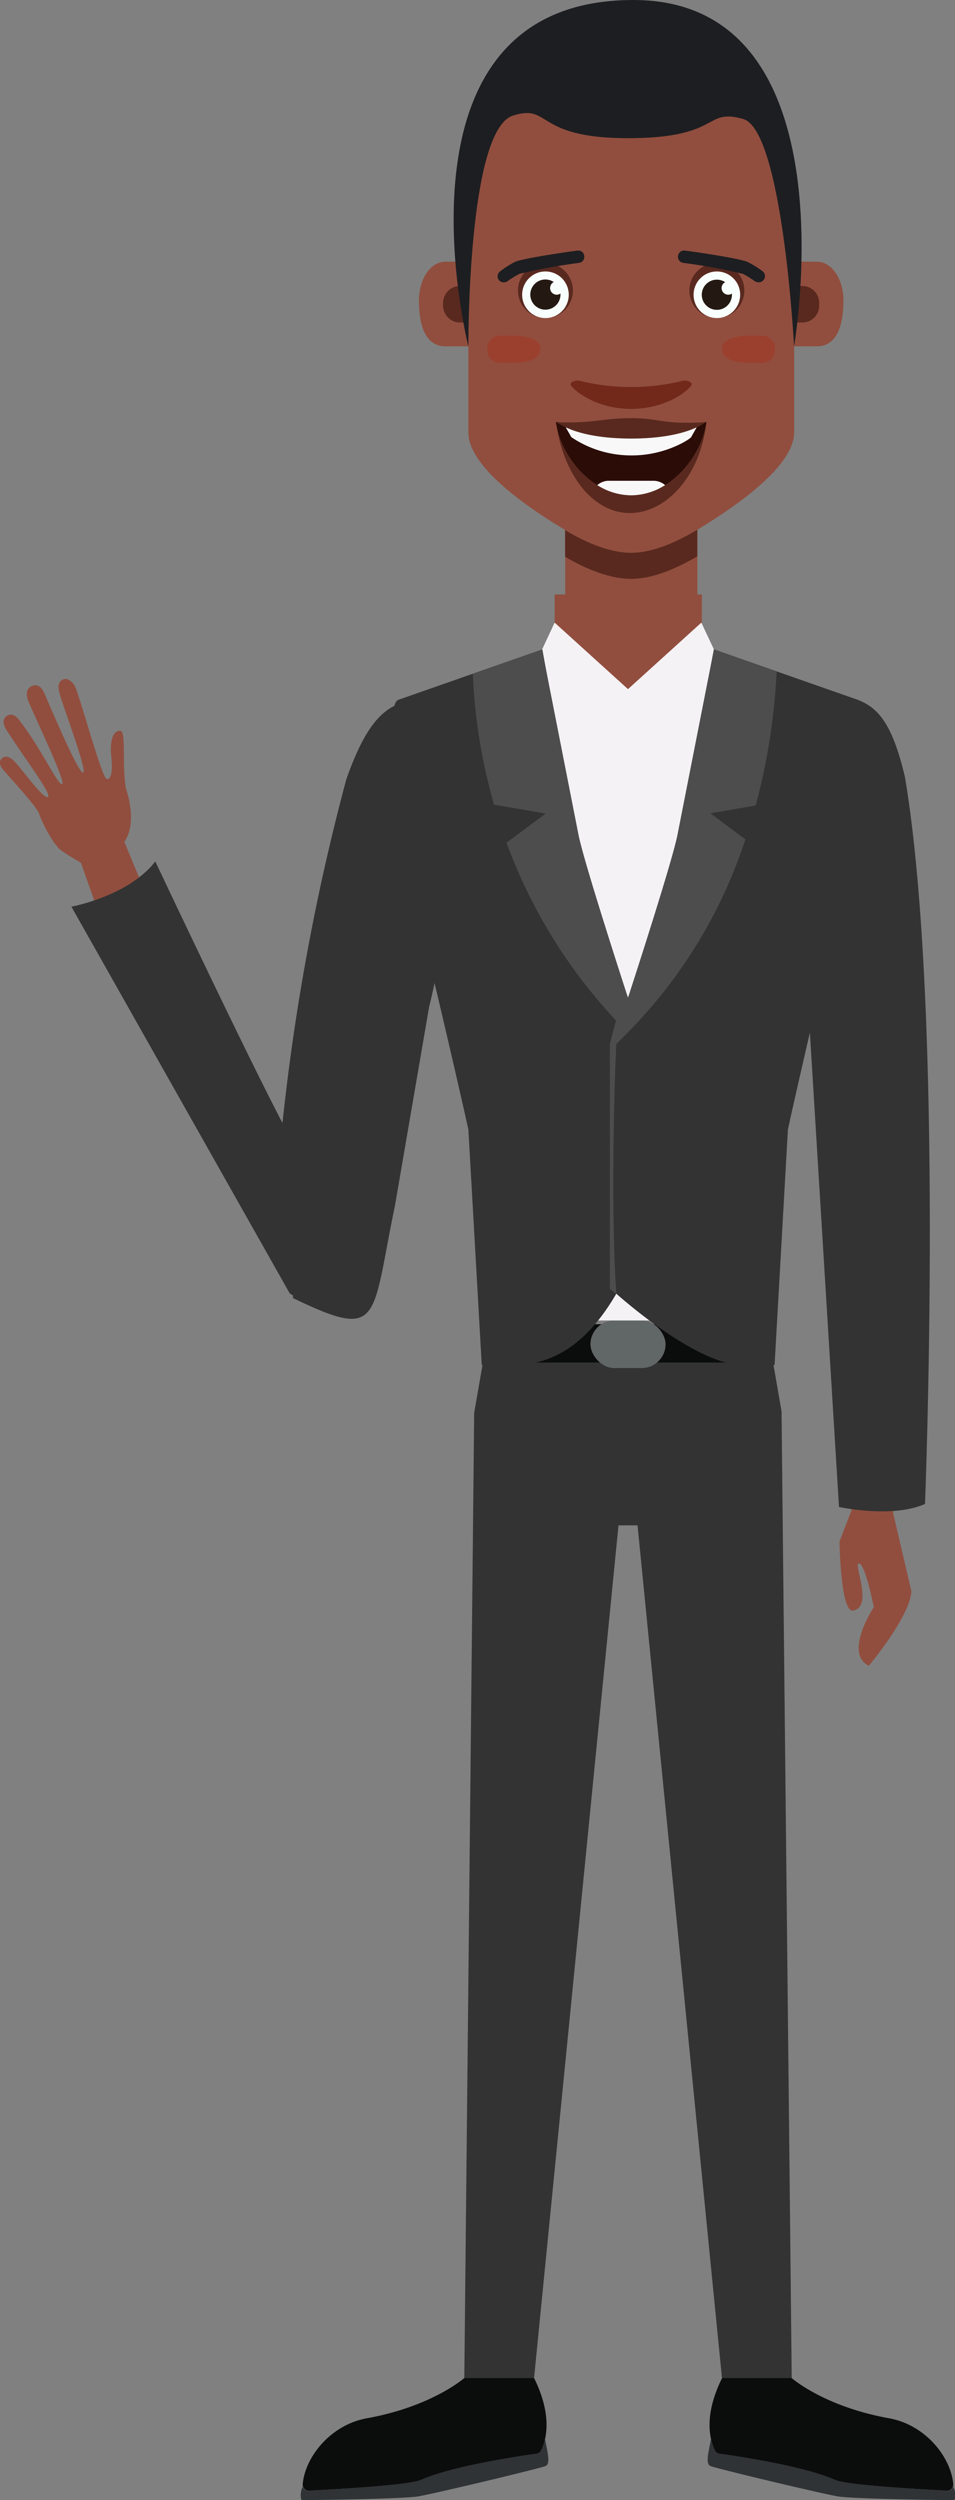 <svg xmlns="http://www.w3.org/2000/svg" viewBox="0 0 157 410.85"><rect x="0" y="0" width="157" height="410.85" fill="#808080" stroke="none"/><defs><style>.cls-1{fill:#914e3e;}.cls-2{fill:#333;}.cls-3{fill:#0b0c0c;}.cls-4{fill:#616666;}.cls-5{fill:#2f3335;}.cls-6{fill:#f5f2f5;}.cls-7{fill:#4d4d4d;}.cls-8{fill:#59291f;}.cls-9{fill:#9b402f;}.cls-10{fill:#72291a;}.cls-11{fill:#f9fffc;}.cls-12{fill:#231812;}.cls-13{fill:#1d1e21;}.cls-14{fill:#2b0c07;}.cls-15{fill:#f8f8f8;}</style></defs><g id="Layer_2" data-name="Layer 2"><g id="Layer_1-2" data-name="Layer 1"><g id="Body_01"><path id="Neck" class="cls-1" d="M91.18,97.69v12.36l7,2.43a15.41,15.41,0,0,0,10.21,0l7-2.43V97.69Z"/><path id="Trousers" class="cls-2" d="M118.71,391h11.45l-1.67-158.47a3.64,3.64,0,0,0,0-.57L126,217.62H80.49L78,231.91a3.66,3.66,0,0,0-.05.57L76.33,391H87.78l13.9-140.33h3.13Z"/><polygon class="cls-3" points="127.08 223.91 126 217.62 80.49 217.62 79.41 223.91 127.08 223.91"/><rect class="cls-4" x="97.07" y="217" width="12.35" height="7.82" rx="3.91"/><g id="Hand_R"><path class="cls-1" d="M147,245.62l-7.1,0,.11,2.51-2,5.2s.16,11.67,2.22,11.34c3.45-.56-.06-7.92,1-7.74s2.42,7.18,2.42,7.18-5,7.55-.82,9.64c0,0,6.78-8.08,7-12.25l-3-12.86Z"/><path class="cls-2" d="M132.58,160.55s-5.76-40.34,8.51-45.51c3.14,1.23,5.59,3.7,7.69,12.69,6.5,38.74,3.29,119.42,3.29,119.42-5.41,2.41-14.14.5-14.14.5Z"/></g><g id="Shoese_L"><path class="cls-5" d="M89.6,400.82a7.39,7.39,0,0,1-.68,1.91,1,1,0,0,1-.71.5c-2.41.33-13.88,2-19,4.31-2,.89-14.75,1.58-18.45,1.76a1,1,0,0,1-1-.67,3.49,3.49,0,0,0-.27,2,.29.29,0,0,0,.29.22c1.95,0,16.39-.18,18.92-.6,2.72-.45,20.12-4.61,21-5S89.93,402.68,89.6,400.82Z"/><path class="cls-3" d="M76.33,390.8H87.8c3.29,6.63,1.79,10.66,1.12,11.93a1,1,0,0,1-.71.5c-2.41.33-13.88,2-19,4.31-2,.89-14.75,1.58-18.45,1.76a1,1,0,0,1-1-1c.35-4.47,4.56-9.83,10.59-10.9C71,395.48,76.33,390.8,76.33,390.8Z"/></g><g id="Shoese_R"><path class="cls-5" d="M116.89,400.82a7.39,7.39,0,0,0,.68,1.91,1,1,0,0,0,.71.5c2.41.33,13.88,2,19,4.31,2,.89,14.75,1.58,18.44,1.76a1,1,0,0,0,1-.67,3.49,3.49,0,0,1,.27,2,.29.29,0,0,1-.29.22c-2,0-16.4-.18-18.92-.6-2.72-.45-20.12-4.61-21-5S116.56,402.68,116.89,400.82Z"/><path class="cls-3" d="M130.15,390.8H118.71c-3.3,6.63-1.81,10.66-1.14,11.93a1,1,0,0,0,.71.5c2.41.33,13.88,2,19,4.31,2,.89,14.75,1.58,18.44,1.76a1,1,0,0,0,1-1c-.35-4.47-4.56-9.83-10.59-10.9C135.46,395.48,130.15,390.8,130.15,390.8Z"/></g><g id="Shirt"><polygon class="cls-6" points="117.36 106.71 115.3 102.32 103.24 113.25 91.18 102.32 89.13 106.71 97.62 154.19 103.24 163.94 108.87 154.19 117.36 106.71"/><path class="cls-6" d="M112.07,108.35c-1.45-.09-8.68,4.83-8.83,4.93-.15-.1-7.38-5-8.83-4.93s-4.49,4.85-4.49,4.85,3.21-3.48,4.4-3.39c1,.08,6.57,2.46,8.37,3.24v51.44h.47V113.33s7.83-3.43,9-3.52,4.4,3.39,4.4,3.39S113.54,108.44,112.07,108.35Z"/><circle class="cls-6" cx="104.84" cy="115.17" r="1.1"/><path class="cls-6" d="M106.76,217c-3.19-2.38-5.44-4.41-5.44-4.41a37.35,37.35,0,0,1-3,4.41Z"/></g><g id="Jacket"><path class="cls-2" d="M141,115l-23.63-8.28-7.31,40.89A38.18,38.18,0,0,1,105.52,160l-2.28,3.95L101,160a38.39,38.39,0,0,1-4.52-12.39l-7.32-40.89L65.5,115c-3.62,1.21,4.38,40.19,4.38,40.19C71.23,160.38,76,181,77,185.63l2.2,38.69H84.4c7.78,0,13-5,16.92-11.73,0,0,13,11.73,20.76,11.73h5.26l2.19-38.69c1-4.68,5.72-25.25,7.07-30.45C136.6,155.18,144.61,116.2,141,115Z"/><circle class="cls-2" cx="104.4" cy="196.26" r="1.85"/><circle class="cls-2" cx="104.4" cy="179.24" r="1.85"/><path class="cls-7" d="M103.24,169.65a81.13,81.13,0,0,0,19.3-31.71l-5.75-4.28,7.44-1.29a103.5,103.5,0,0,0,3.45-22l-10.32-3.62-5.94,30.21c-.78,4.36-8.18,27-8.18,27s-7.4-22.66-8.18-27l-5.94-30.21-11.39,4a91.35,91.35,0,0,0,3.49,21.48l8.48,1.47-6.43,4.79a85.87,85.87,0,0,0,18,29.21l-1,3.78v40.33l1.06.82c-1-14.06-.25-37.05,0-41.06Z"/></g></g><g id="Face_03"><g id="ears"><path class="cls-1" d="M77.8,54.4V43H73.23c-2.4,0-4.41,2.78-4.36,6.58.06,5.54,2,7.34,4.36,7.34H77.9C77.83,56.09,77.8,55.25,77.8,54.4Z"/><path class="cls-8" d="M77.91,47H75.42a2.8,2.8,0,0,0-2.57,3h0a2.8,2.8,0,0,0,2.57,3h2.49Z"/><path class="cls-1" d="M129.73,54.4V43h4.56c2.4,0,4.41,2.78,4.37,6.58-.07,5.54-2,7.34-4.37,7.34h-4.67C129.69,56.09,129.73,55.25,129.73,54.4Z"/><path class="cls-8" d="M129.61,47h2.49a2.79,2.79,0,0,1,2.57,3h0a2.79,2.79,0,0,1-2.57,3h-2.49Z"/></g><path id="Face" class="cls-1" d="M109.07,9.76H98.45C86.64,9.76,77,20.74,77,34.16V71.1c0,5,7.73,11.12,15.92,16V101.9h21.73V87.05c8.14-4.91,15.91-11,15.91-16V34.16C130.54,20.74,120.88,9.76,109.07,9.76Z"/><path id="Shadow" class="cls-8" d="M103.76,90.85c-3.25,0-7.1-1.47-10.86-3.73V91.5c3.77,2.22,7.6,3.63,10.86,3.63s7-1.44,10.87-3.7V87.05C110.83,89.34,107,90.85,103.76,90.85Z"/><path class="cls-9" d="M88.84,57.4c.1-1.47-1.91-2.21-4.3-2.24H82.05a2.12,2.12,0,0,0-1.94,2.24h0a2.11,2.11,0,0,0,1.94,2.23h2.49C86.93,59.6,88.73,59,88.84,57.4Z"/><path class="cls-9" d="M118.68,57.4c-.1-1.47,1.92-2.21,4.3-2.24h2.49a2.11,2.11,0,0,1,1.94,2.24h0a2.1,2.1,0,0,1-1.94,2.23H123C120.6,59.6,118.79,59,118.68,57.4Z"/><path id="nose" class="cls-10" d="M103.76,63.6a34.41,34.41,0,0,1-8.35-1c-1-.24-1.94.32-1.48.84,1.7,1.94,5.46,3.76,9.83,3.76s8.13-1.82,9.83-3.76c.46-.52-.52-1.08-1.48-.84A34.41,34.41,0,0,1,103.76,63.6Z"/><g id="Eyes"><g id="Eye_L"><path class="cls-8" d="M94.19,47.74a4.52,4.52,0,1,1-4.52-4.52A4.52,4.52,0,0,1,94.19,47.74Z"/><path class="cls-11" d="M93.5,48.44a3.83,3.83,0,1,1-3.83-3.83A3.83,3.83,0,0,1,93.5,48.44Z"/><path class="cls-12" d="M91.52,48.43a1.08,1.08,0,0,1-1.08-1.08,1.09,1.09,0,0,1,.6-1,2.48,2.48,0,1,0,1.1,2.07,1.15,1.15,0,0,0,0-.19A1,1,0,0,1,91.52,48.43Z"/></g><g id="Eye_R"><path class="cls-8" d="M122.37,47.74a4.52,4.52,0,1,1-4.52-4.52A4.52,4.52,0,0,1,122.37,47.74Z"/><circle class="cls-11" cx="117.85" cy="48.44" r="3.83" transform="translate(-9.39 41.74) rotate(-19.33)"/><path class="cls-12" d="M119.71,48.43a1.09,1.09,0,0,1-.49-2.06,2.48,2.48,0,1,0,1.11,2.07c0-.07,0-.13,0-.19A1.09,1.09,0,0,1,119.71,48.43Z"/></g></g><g id="Brows"><path class="cls-13" d="M83,46.38A1,1,0,0,1,82,46a1,1,0,0,1,.24-1.42A15.24,15.24,0,0,1,84.73,43c2-.71,9.85-1.78,10.18-1.82a1,1,0,0,1,1.14.87,1,1,0,0,1-.85,1.15h0A93.47,93.47,0,0,0,85.4,45a14.21,14.21,0,0,0-2,1.24A1.05,1.05,0,0,1,83,46.38Z"/><path class="cls-13" d="M124.57,46.38a1,1,0,0,0,1-.42,1,1,0,0,0-.25-1.42A15.54,15.54,0,0,0,122.8,43c-2-.71-9.85-1.78-10.18-1.82a1,1,0,0,0-1.15.87,1,1,0,0,0,.85,1.15h0A93,93,0,0,1,122.12,45a14.17,14.17,0,0,1,2,1.24A1,1,0,0,0,124.57,46.38Z"/></g><path class="cls-13" d="M130.54,56.92S140.48,0,104.12,0C62.57,0,77,56.92,77,56.92S76.83,21.43,84.32,19c6.31-2,3.44,3.71,18.92,3.71s12.4-5,18.92-3.16S130.54,56.92,130.54,56.92Z"/><g id="Mouth"><path id="Mouth-2" data-name="Mouth" class="cls-8" d="M103.76,68.72c-4.82,0-6,.86-11.85.67a2.23,2.23,0,0,1-.51-.08c1.13,8.55,6,15,12.14,15s11.7-6.34,12.59-15a2.39,2.39,0,0,1-.52.08C108.71,69.77,108.59,68.72,103.76,68.72Z"/><path class="cls-14" d="M103.76,72.07c-5.16,0-9.71-.87-12.36-2.76.7,5.62,6,12.09,12.36,12.09s11.66-6.47,12.37-12.09C113.47,71.2,108.93,72.07,103.76,72.07Z"/><path class="cls-15" d="M103.76,81.4a10.49,10.49,0,0,0,5.58-1.68,3,3,0,0,0-1.82-.71H100a2.91,2.91,0,0,0-1.81.71A10.48,10.48,0,0,0,103.76,81.4Z"/><path class="cls-15" d="M113.62,71.84l.92-1.62c-2.7,1.26-6.53,1.85-10.78,1.85S95.68,71.48,93,70.22l.93,1.62a17.52,17.52,0,0,0,9.85,3C109.33,74.89,113.43,72.17,113.62,71.84Z"/></g></g><path class="cls-2" d="M66.73,115.27c-3.53,1-6.47,3.34-9.8,12.81a367.66,367.66,0,0,0-11,61.61c0,.21-.46-.25-1.21-1.22,1.54,8.09,3.46,16.3,3.45,24.85C62.85,220.39,61,217,64.94,198.08l5.61-32.64S81.54,122.54,66.73,115.27Z"/><g id="habd"><path id="Wrist_01" class="cls-1" d="M24.92,149.18l-4.47-10.82c2.28-3.37.25-8.77.25-8.77-.7-3.94.14-9.58-1-9.51-1.94.11-1.41,4.26-1.41,4.26s.5,3.8-.74,3.69c-.83-.08-4.71-14.79-5.37-15.51,0,0-.81-1.17-1.68-.91-1.36.42-.75,2.11-.75,2.11,0,.78,4.74,13.11,3.91,13.25S7.68,114.75,7.2,113.73c0,0-.65-1.56-1.93-1-1.46.6-.62,2.46-.62,2.46.66,1.76,6.28,13.42,5.58,13.68s-3.39-5.77-6.92-10.33c0,0-1-1.72-2.23-.86s.26,2.69.26,2.69C4.3,125,8.82,130.89,7.82,131S3,125.45,2,124.79c0,0-1-.93-1.78-.07s.59,2.09.59,2.09c.47.63,5.27,5.75,5.61,6.9s2.3,5.07,3.58,6,3.3,2.07,3.3,2.07l3.75,10.6Z"/><path class="cls-2" d="M25.53,141.57C21.12,147.28,11.74,149,11.74,149l35.89,63.55.62.41c1.19-8.46.41-16.85,0-25.08C43.67,180,25.53,141.57,25.53,141.57Z"/></g></g></g></svg>